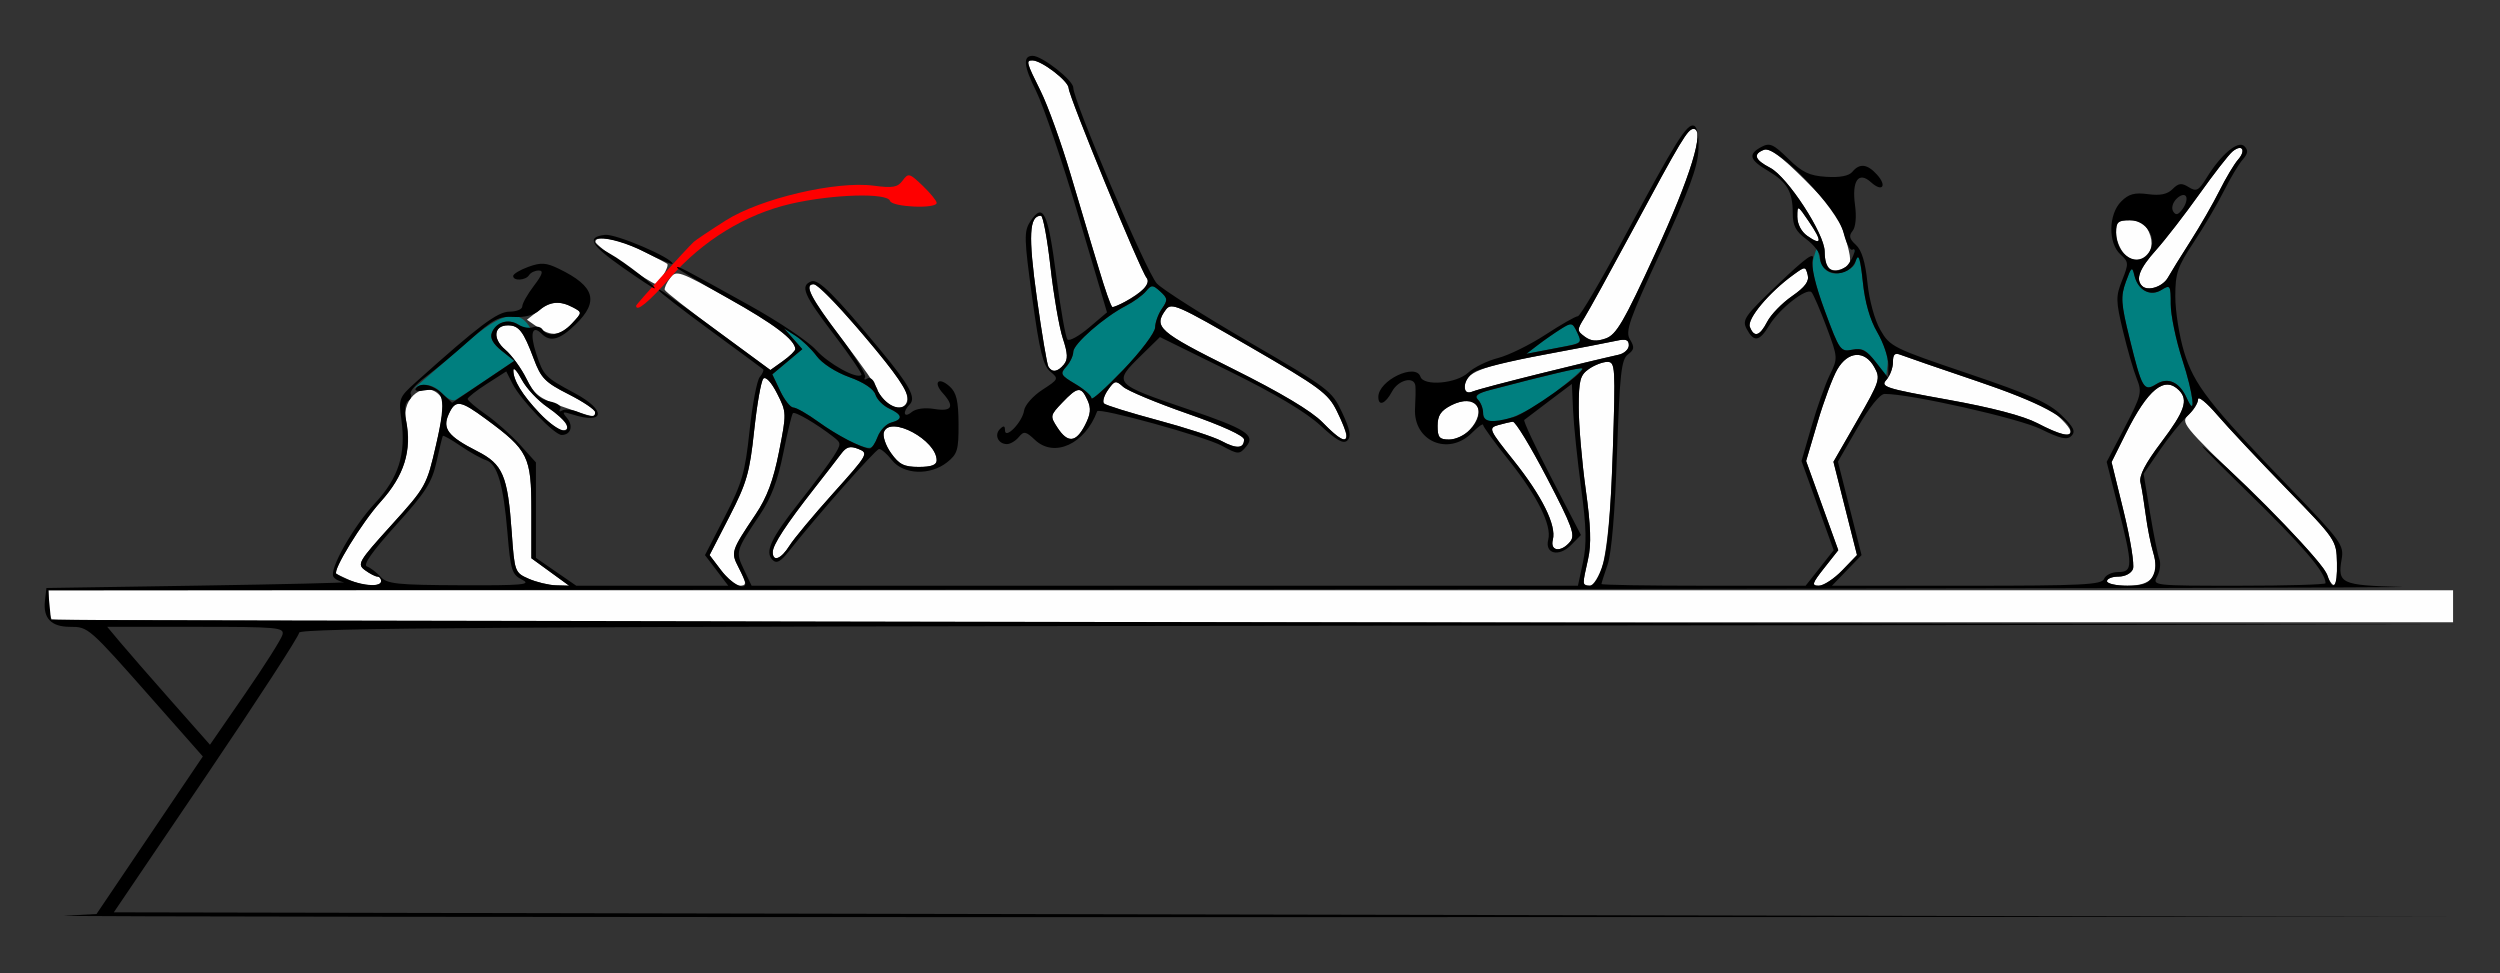 <?xml version="1.0" encoding="UTF-8" standalone="no"?>
<!-- Created with Inkscape (http://www.inkscape.org/) -->

<svg
   xmlns:dc="http://purl.org/dc/elements/1.1/"
   xmlns:cc="http://creativecommons.org/ns#"
   xmlns:rdf="http://www.w3.org/1999/02/22-rdf-syntax-ns#"
   xmlns:svg="http://www.w3.org/2000/svg"
   xmlns="http://www.w3.org/2000/svg"
   xmlns:sodipodi="http://sodipodi.sourceforge.net/DTD/sodipodi-0.dtd"
   xmlns:inkscape="http://www.inkscape.org/namespaces/inkscape"
   id="svg3454"
   version="1.1"
   inkscape:version="0.91 r13725"
   width="513.084"
   height="199.688"
   viewBox="0 0 513.084 199.688"
   sodipodi:docname="bb740301.svg">
  <rect x="0" y="0" width="513.084" height="199.688" fill="#333333" stroke="none"/>
  <defs
     id="defs3458" />
  <sodipodi:namedview
     pagecolor="#ffffff"
     bordercolor="#666666"
     borderopacity="1"
     objecttolerance="10"
     gridtolerance="10"
     guidetolerance="10"
     inkscape:pageopacity="0"
     inkscape:pageshadow="2"
     inkscape:window-width="1624"
     inkscape:window-height="743"
     id="namedview3456"
     showgrid="false"
     inkscape:zoom="1.2181239"
     inkscape:cx="218.778"
     inkscape:cy="121.30205"
     inkscape:window-x="0"
     inkscape:window-y="0"
     inkscape:window-maximized="0"
     inkscape:current-layer="svg3454" />
  <g
     id="g3464"
     transform="translate(0.647,3.02)">
    <path
       style="fill:#fefefe"
       d="m 9.969,124.062 c -0.343,-0.344 -0.623,-1.82 -0.623,-3.281 l 0,-2.656 246.729,0 246.729,0 0,3.281 0,3.281 -246.106,0 c -135.358,0 -246.386,-0.281 -246.729,-0.625 z m 61.059,-8.06 c -1.285,-0.582 -2.47,-1.144 -2.633,-1.25 -0.893,-0.576 5.187,-10.492 9.074,-14.797 4.83,-5.35 6.512,-10.712 5.217,-16.627 -1.053,-4.811 4.125,-8.562 7.009,-5.076 0.906,1.095 0.736,3.134 -0.828,9.95 -1.939,8.448 -2.072,8.688 -9.172,16.533 -6.812,7.527 -7.107,8.032 -5.421,9.269 0.981,0.72 2.124,1.308 2.54,1.308 0.416,0 0.756,0.422 0.756,0.938 0,1.227 -3.586,1.091 -6.542,-0.248 z M 107.854,115.761 c -2.845,-1.252 -2.903,-1.412 -3.479,-9.555 -0.825,-11.66 -1.799,-13.941 -7.108,-16.639 -5.958,-3.029 -7.177,-4.609 -5.835,-7.564 1.39,-3.06 2.338,-2.935 7.7,1.014 8.649,6.369 9.279,7.643 9.279,18.767 l 0,9.766 3.879,2.818 3.879,2.818 -2.71,-0.076 c -1.491,-0.042 -4.012,-0.65 -5.604,-1.35 z m 39.513,-1.714 -2.388,-3.14 4.053,-7.876 c 3.578,-6.953 4.175,-9.026 5.099,-17.691 0.575,-5.398 1.424,-10.195 1.887,-10.658 0.498,-0.499 1.65,0.749 2.825,3.059 1.959,3.852 1.964,4.006 0.388,11.967 -1.164,5.879 -2.464,9.358 -4.798,12.836 -5.028,7.494 -5.114,7.759 -3.527,10.837 1.756,3.407 1.771,3.805 0.139,3.805 -0.71,0 -2.365,-1.413 -3.679,-3.14 z m 176.955,2.437 c 0.013,-0.387 0.444,-2.535 0.959,-4.775 0.687,-2.989 0.557,-6.8 -0.49,-14.329 -0.784,-5.641 -1.426,-13.172 -1.426,-16.734 0,-5.63 0.272,-6.668 2.077,-7.937 1.142,-0.803 2.85,-1.459 3.795,-1.459 1.629,0 1.686,0.951 1.115,18.516 -0.621,19.103 -2.055,27.422 -4.726,27.422 -0.73,0 -1.316,-0.316 -1.304,-0.703 z m 49.428,-2.944 2.879,-3.647 -3.302,-9.15 -3.302,-9.15 2.345,-7.932 c 1.29,-4.363 3.116,-9.256 4.058,-10.875 2.196,-3.772 5.627,-3.985 7.592,-0.473 1.319,2.358 1.16,2.857 -3.5,10.956 l -4.882,8.486 2.419,9.571 2.419,9.571 -3.038,3.144 c -1.671,1.729 -3.832,3.144 -4.802,3.144 -1.538,0 -1.396,-0.467 1.115,-3.647 z M 431.776,116.25 c 0,-0.516 1.065,-0.938 2.366,-0.938 1.347,0 2.623,-0.674 2.964,-1.565 0.329,-0.861 -0.525,-6.147 -1.897,-11.748 l -2.496,-10.183 2.904,-5.83 c 4.547,-9.128 7.95,-11.908 10.925,-8.924 1.989,1.995 1.217,4.274 -3.618,10.682 -3.303,4.378 -4.598,6.879 -4.273,8.253 0.257,1.084 0.741,4.081 1.077,6.659 0.336,2.578 1.022,6.038 1.526,7.688 1.443,4.726 -0.198,6.843 -5.306,6.843 -2.295,0 -4.173,-0.422 -4.173,-0.938 z m 44.846,-1.908 c -0.646,-1.565 -7.63,-9.099 -15.519,-16.743 -14.093,-13.655 -14.312,-13.927 -12.49,-15.582 1.02,-0.926 1.854,-2.31 1.854,-3.076 0,-0.766 1.769,0.67 3.931,3.192 2.162,2.522 8.552,9.331 14.201,15.132 10.204,10.479 10.271,10.577 10.376,15.234 0.121,5.349 -0.654,5.956 -2.353,1.842 z m -318.678,-4.055 c 0,-1.475 2.736,-5.664 8.53,-13.06 2.248,-2.87 4.718,-6.061 5.489,-7.092 1.112,-1.488 1.853,-1.695 3.585,-1.005 2.112,0.841 1.943,1.136 -5.191,9.073 -4.056,4.512 -8.097,9.364 -8.98,10.782 -1.713,2.75 -3.432,3.403 -3.432,1.303 z m 160.104,-2.553 c 0.764,-2.93 -2.246,-8.988 -8.113,-16.327 -5.001,-6.256 -5.148,-6.591 -3.151,-7.172 1.152,-0.335 2.527,-0.652 3.055,-0.703 0.528,-0.051 3.675,5.124 6.993,11.5 5.231,10.052 5.865,11.798 4.766,13.125 -1.866,2.256 -4.177,1.981 -3.55,-0.423 z m -135.829,-17.767 c -1.118,-1.574 -1.766,-3.51 -1.451,-4.333 1.317,-3.442 10.821,1.673 10.821,5.825 0,0.951 -1.094,1.354 -3.675,1.354 -3.026,0 -4.031,-0.502 -5.695,-2.846 z m 67.826,-2.479 c -1.517,-0.823 -7.405,-2.742 -13.084,-4.266 -5.679,-1.524 -10.637,-3.065 -11.018,-3.425 -0.381,-0.36 -0.023,-1.613 0.795,-2.785 1.365,-1.956 1.622,-2.009 3.115,-0.653 0.895,0.812 6.845,3.295 13.223,5.517 7.094,2.472 11.596,4.53 11.596,5.301 0,1.88 -1.542,1.984 -4.628,0.311 z m -33.666,-2.739 c -1.55,-2.374 -1.524,-2.512 1.002,-5.156 3.145,-3.293 3.861,-3.363 5.16,-0.503 0.778,1.714 0.663,2.878 -0.511,5.156 -1.846,3.581 -3.542,3.733 -5.651,0.503 z m 54.402,-1.085 C 268.524,81.345 262.226,77.586 252.367,72.671 237.1,65.062 236.017,64.108 238.61,60.55 c 1.14,-1.563 2.362,-1.026 17.186,7.555 14.492,8.389 16.141,9.607 17.932,13.248 3.394,6.898 2.33,7.732 -2.947,2.31 z m 23.612,0.735 c 0,-2.137 0.641,-3.121 2.745,-4.212 1.51,-0.783 3.402,-1.171 4.206,-0.861 3.616,1.392 -0.181,7.862 -4.614,7.862 -1.969,0 -2.336,-0.439 -2.336,-2.788 z M 417.522,83.844 c -2.887,-1.507 -9.337,-3.2 -18.43,-4.835 -12.776,-2.298 -13.87,-2.648 -12.615,-4.039 0.756,-0.838 1.374,-2.484 1.374,-3.659 0,-1.656 0.368,-1.99 1.636,-1.488 0.9,0.356 7.944,2.783 15.654,5.392 8.91,3.015 14.955,5.613 16.589,7.128 4.78,4.434 2.777,5.149 -4.207,1.502 z M 110.113,81.797 c -3.577,-3.754 -5.465,-6.845 -5.401,-8.845 0.021,-0.678 0.802,0.202 1.733,1.957 0.932,1.755 3.299,4.286 5.26,5.625 3.785,2.585 5.185,4.779 3.048,4.779 -0.71,0 -2.798,-1.582 -4.64,-3.516 z m 4.554,-1.402 c -4.66,-1.653 -5.693,-2.467 -7.319,-5.769 -1.041,-2.115 -2.971,-4.753 -4.288,-5.863 -2.674,-2.253 -2.38,-5.013 0.534,-5.013 2.254,0 3.204,1.229 5.304,6.86 1.487,3.988 2.322,4.839 7.141,7.279 3.001,1.52 5.457,3.179 5.457,3.687 0,1.182 -0.323,1.126 -6.828,-1.181 z m 66.24,-1.243 c -0.808,-0.81 -1.469,-1.812 -1.469,-2.226 0,-0.414 -3.154,-4.908 -7.009,-9.987 -6.659,-8.773 -8.154,-11.626 -6.094,-11.626 1.538,0 16.291,16.918 18.615,21.348 1.921,3.661 -1.052,5.492 -4.043,2.492 z M 300,76.263 c 0,-2.805 3.148,-4.065 16.215,-6.491 6.759,-1.255 13.446,-2.54 14.859,-2.855 1.97,-0.439 2.57,-0.223 2.57,0.925 0,0.824 -0.946,1.7 -2.103,1.946 -6.339,1.352 -28.511,6.933 -29.907,7.528 C 300.414,77.837 300,77.57 300,76.263 Z M 146.723,65.033 c -5.908,-4.342 -10.832,-8.2 -10.943,-8.573 -0.111,-0.373 0.392,-1.467 1.118,-2.429 1.257,-1.667 1.822,-1.47 11.862,4.143 9.423,5.268 13.733,8.521 13.826,10.434 0.017,0.352 -1.128,1.467 -2.545,2.48 l -2.577,1.84 -10.741,-7.895 z m 67.803,7.218 c -0.296,-0.48 -1.366,-6.847 -2.379,-14.148 C 210.368,45.279 210.57,41.25 212.992,41.25 c 0.427,0 1.309,4.746 1.959,10.547 0.65,5.801 1.784,12.37 2.521,14.598 1.039,3.143 1.091,4.351 0.23,5.391 -1.28,1.547 -2.409,1.713 -3.177,0.466 z m 110.083,-6.171 c -1.639,-1.215 -1.642,-1.381 -0.072,-3.909 0.902,-1.452 5.271,-9.39 9.71,-17.64 10.229,-19.013 11.48,-21.094 12.686,-21.094 2.389,0 -0.628,9.823 -7.837,25.509 -6.495,14.135 -8.012,16.737 -10.203,17.503 -1.874,0.655 -3.038,0.555 -4.284,-0.369 z m -215.019,-2.018 -2.093,-1.465 2.24,-1.767 c 2.549,-2.011 4.507,-2.214 7.235,-0.75 1.885,1.012 1.884,1.03 -0.224,3.281 -2.434,2.599 -4.198,2.772 -7.158,0.701 z m 248.889,-0.005 c -0.618,-1.616 3.942,-7.067 8.939,-10.686 2.425,-1.756 2.472,-1.756 2.935,0.022 0.345,1.323 -0.52,2.496 -3.23,4.38 -2.036,1.415 -4.314,3.761 -5.062,5.213 -1.547,3.002 -2.71,3.35 -3.582,1.072 z M 224.887,52.266 C 223.606,48.012 220.996,39.258 219.087,32.812 217.178,26.367 214.415,18.68 212.948,15.73 209.98,9.762 209.875,9.375 211.228,9.375 c 1.886,0 7.441,4.255 7.452,5.708 0.013,1.64 14.652,37.265 15.992,38.915 0.524,0.646 0.227,1.562 -0.797,2.458 C 232.226,57.899 228.558,60 227.688,60 c -0.26,0 -1.52,-3.48 -2.801,-7.734 z m 214.093,3.399 c -1.384,-1.389 -0.546,-3.554 2.842,-7.34 1.928,-2.154 5.932,-7.325 8.898,-11.491 2.967,-4.166 6.026,-8.101 6.798,-8.744 1.978,-1.647 2.893,-0.317 1.149,1.67 -0.795,0.906 -2.511,3.781 -3.813,6.389 -1.302,2.608 -3.979,7.26 -5.948,10.337 -1.969,3.077 -4.043,6.427 -4.61,7.445 -1.06,1.905 -4.144,2.911 -5.317,1.734 z M 127.402,51.258 c -3.177,-2.153 -5.805,-4.231 -5.841,-4.618 -0.14,-1.511 4.907,-0.584 9.545,1.753 2.682,1.351 5.015,2.581 5.185,2.732 0.505,0.45 -1.718,4.192 -2.445,4.117 -0.367,-0.038 -3.267,-1.831 -6.444,-3.984 z M 374.455,51.875 c -0.343,-0.344 -0.623,-1.816 -0.623,-3.272 0,-3.631 -7.615,-15.329 -11.183,-17.18 -3.19,-1.655 -3.583,-2.81 -1.26,-3.704 1.135,-0.437 3.486,1.297 8.404,6.197 5.624,5.604 7.088,7.701 8.303,11.894 1.211,4.18 1.255,5.231 0.241,5.876 -1.5,0.954 -3.044,1.029 -3.882,0.189 z m 60.768,-2.93 c -0.868,-0.962 -1.578,-2.876 -1.578,-4.253 0,-2.162 0.387,-2.504 2.824,-2.504 2.128,0 3.094,0.596 3.921,2.417 1.988,4.377 -2.064,7.781 -5.167,4.341 z m -64.952,-3.551 c -1.238,-0.87 -2.046,-2.428 -2.046,-3.946 0,-2.445 0.061,-2.419 2.42,1.064 2.74,4.045 2.619,4.984 -0.373,2.882 z"
       id="path3474"
       inkscape:connector-curvature="0" />
    <path
       style="fill:#007f7f"
       d="m 174.195,87.719 c -1.6,-0.698 -4.712,-2.58 -6.916,-4.182 -2.204,-1.602 -4.498,-2.912 -5.096,-2.912 -0.599,0 -1.818,-1.534 -2.709,-3.409 l -1.621,-3.409 3.083,-2.584 3.083,-2.584 -1.869,-2.121 -1.869,-2.121 2.383,1.536 c 1.311,0.845 3.244,2.703 4.296,4.13 1.106,1.5 3.927,3.319 6.691,4.314 2.971,1.07 5.001,2.422 5.365,3.573 0.322,1.018 1.601,2.315 2.841,2.882 2.741,1.253 2.875,2.224 0.397,2.874 -1.022,0.268 -2.273,1.583 -2.781,2.922 -1.052,2.776 -1.303,2.827 -5.279,1.091 z M 303.738,81.75 c 0,-0.928 -0.474,-2.163 -1.053,-2.744 -0.782,-0.784 -0.118,-1.302 2.57,-2.008 12.088,-3.173 18.55,-4.681 18.834,-4.396 0.178,0.179 -2.235,2.301 -5.362,4.715 -7.574,5.847 -14.988,8.04 -14.988,4.433 z m 144.393,-3.104 c -1.451,-3.24 -3.828,-4.334 -6.197,-2.85 -2.603,1.63 -2.958,1.028 -5.517,-9.361 -1.774,-7.203 -1.865,-8.572 -0.767,-11.618 1.111,-3.083 1.298,-3.226 1.743,-1.333 0.727,3.088 3.266,4.443 5.593,2.985 1.766,-1.107 1.872,-0.941 1.872,2.934 0,2.259 1.069,7.393 2.376,11.409 2.293,7.047 2.893,12.295 0.895,7.834 z M 90.167,77.79 C 88.443,75.88 86.121,75.41 84.487,76.641 83.973,77.027 84.78,76.289 86.28,75 c 1.5,-1.289 5.499,-4.77 8.888,-7.734 6.415,-5.612 10.001,-6.773 12.308,-3.984 1.389,1.679 0.631,1.818 -1.758,0.321 -2.063,-1.293 -4.591,-0.509 -5.43,1.683 -0.407,1.065 0.243,2.254 2.001,3.661 l 2.605,2.083 -5.485,3.697 c -3.017,2.033 -5.954,3.972 -6.528,4.307 -0.574,0.335 -1.796,-0.224 -2.715,-1.243 z M 223.364,78.713 c 0,-0.53 -1.49,-1.845 -3.311,-2.923 -3.034,-1.796 -3.19,-2.093 -1.869,-3.558 0.793,-0.879 1.442,-2.252 1.442,-3.052 0,-1.605 6.323,-7.129 10.816,-9.448 1.579,-0.816 3.427,-2.154 4.106,-2.975 1.127,-1.362 1.383,-1.357 2.94,0.057 1.527,1.387 1.562,1.754 0.333,3.514 -0.755,1.081 -1.386,2.821 -1.402,3.866 -0.017,1.051 -2.942,4.938 -6.542,8.692 -3.582,3.735 -6.512,6.358 -6.512,5.828 z m 160.882,-7.465 c -1.793,-2.446 -2.671,-2.911 -4.721,-2.5 -2.423,0.486 -2.636,0.188 -5.611,-7.865 -2.313,-6.262 -2.906,-9.021 -2.353,-10.955 0.674,-2.357 0.77,-2.405 1.094,-0.543 0.572,3.293 2.674,4.523 5.513,3.226 1.744,-0.797 2.277,-1.614 1.929,-2.952 -0.265,-1.017 -0.16,-1.65 0.233,-1.406 0.394,0.244 1.003,3.259 1.355,6.7 0.417,4.087 1.458,7.658 3.001,10.3 1.36,2.328 2.235,5.095 2.063,6.522 l -0.299,2.478 -2.202,-3.005 z M 314.953,67.803 c 1.285,-0.985 3.402,-2.461 4.703,-3.279 2.253,-1.416 2.416,-1.382 3.393,0.694 1.114,2.369 1.71,2.063 -7.396,3.798 l -3.037,0.579 2.336,-1.791 z"
       id="path3470"
       inkscape:connector-curvature="0" />
    <path
       style="fill:#fe0000"
       d="m 129.907,59.719 c 0,-0.275 10.29,-11.67 11.833,-13.103 0.431,-0.4 3.383,-2.376 6.561,-4.391 7.113,-4.511 22.662,-8.161 30.386,-7.133 3.89,0.518 4.896,0.337 5.921,-1.062 1.162,-1.587 1.404,-1.524 4.108,1.068 1.58,1.514 2.873,3.096 2.873,3.516 0,1.281 -9.148,0.89 -9.58,-0.41 -0.565,-1.697 -11.799,-1.367 -20.327,0.597 -9.313,2.145 -18.094,7.522 -24.803,15.188 -4.391,5.017 -6.973,7.139 -6.973,5.731 z"
       id="path3468"
       inkscape:connector-curvature="0" />
    <path
       style="fill:#000000"
       d="M 12.617,184.909 19.159,184.565 30.069,168.398 40.979,152.231 30.686,140.569 C 17.517,125.647 17.492,125.625 13.705,125.625 c -3.834,0 -5.535,-1.769 -5.128,-5.334 l 0.301,-2.635 31.308,-0.488 c 17.22,-0.268 30.597,-0.585 29.728,-0.703 -0.869,-0.118 -1.831,-0.621 -2.136,-1.118 -0.921,-1.495 4.061,-10.296 8.559,-15.119 4.822,-5.172 6.363,-10.046 5.399,-17.079 -0.599,-4.367 -0.5,-4.623 2.981,-7.749 C 97.606,63.829 101.449,60.938 103.936,60.938 c 1.433,0 2.606,-0.488 2.606,-1.083 0,-0.596 1.073,-2.494 2.384,-4.219 C 110.702,53.3 110.954,52.5 109.916,52.5 c -0.767,0 -1.654,0.422 -1.972,0.938 -0.686,1.114 -3.271,1.263 -3.271,0.188 0,-0.412 1.403,-1.258 3.117,-1.88 2.603,-0.944 3.644,-0.875 6.308,0.418 7.339,3.561 8.257,6.661 3.38,11.403 -3.268,3.177 -5.193,3.696 -6.996,1.887 -1.91,-1.916 -2.425,0.007 -1.09,4.066 1.508,4.582 1.783,4.867 7.896,8.141 6.578,3.524 6.263,6.525 -0.46,4.376 -2.063,-0.659 -2.187,-0.573 -1.088,0.756 1.34,1.619 0.746,3.458 -1.117,3.458 -1.494,0 -8.433,-7.229 -10.086,-10.507 l -1.28,-2.539 -3.96,2.539 c -2.178,1.396 -3.963,2.798 -3.966,3.114 -0.004,0.317 1.683,1.75 3.748,3.186 2.065,1.436 5.219,4.236 7.009,6.224 l 3.255,3.614 0,9.796 0,9.796 4.14,2.858 4.14,2.858 15.597,0 15.597,0 -2.388,-3.14 -2.388,-3.14 4.053,-7.876 c 3.573,-6.943 4.176,-9.032 5.093,-17.639 0.572,-5.37 1.515,-10.337 2.095,-11.038 0.58,-0.701 0.89,-1.418 0.688,-1.592 -0.202,-0.174 -5.098,-3.786 -10.881,-8.026 -5.783,-4.24 -10.514,-7.912 -10.514,-8.162 0,-0.488 0.587,-0.077 14.018,9.81 l 8.877,6.535 2.571,-1.837 c 1.414,-1.01 2.557,-2.124 2.54,-2.476 -0.093,-1.912 -4.397,-5.163 -13.776,-10.406 -5.771,-3.226 -10.492,-6.054 -10.492,-6.285 0,-0.494 0.859,-0.047 14.953,7.782 5.911,3.284 12.009,7.373 13.551,9.088 2.57,2.857 8.4,6.069 9.328,5.138 0.214,-0.215 -2.323,-3.945 -5.637,-8.29 -6.237,-8.175 -7.01,-10.002 -4.624,-10.92 1.429,-0.55 4.781,2.796 14.221,14.193 5.948,7.181 7.311,9.713 5.958,11.069 -1.553,1.558 -1.219,2.919 0.389,1.58 0.857,-0.714 2.689,-0.965 4.673,-0.642 3.635,0.592 4.207,-0.5 1.711,-3.267 -2.049,-2.271 -0.831,-3.403 1.441,-1.34 1.379,1.252 1.778,2.94 1.805,7.638 0.031,5.375 -0.225,6.236 -2.358,7.918 -3.493,2.757 -8.973,2.536 -11.319,-0.456 -1.011,-1.289 -2.198,-2.315 -2.638,-2.279 -0.715,0.058 -12.795,13.759 -18.541,21.029 -1.682,2.128 -2.489,2.55 -3.315,1.735 -1.656,-1.633 -0.365,-4.406 5.519,-11.851 2.938,-3.717 6.091,-7.954 7.007,-9.415 1.602,-2.554 1.6,-2.707 -0.042,-3.985 -3.422,-2.662 -7.891,-5.282 -8.304,-4.868 -0.233,0.233 -1.125,3.934 -1.983,8.224 -1.116,5.583 -2.467,9.152 -4.753,12.559 -5.035,7.505 -5.071,7.629 -3.325,11.302 l 1.582,3.329 84.796,0 84.796,0 1.028,-4.808 c 0.798,-3.731 0.714,-7.143 -0.373,-15.234 -0.77,-5.735 -1.513,-12.889 -1.651,-15.899 l -0.251,-5.473 -4.673,3.522 c -2.57,1.937 -4.864,3.677 -5.097,3.866 -0.233,0.19 2.29,5.582 5.607,11.983 l 6.031,11.638 -2.025,2.052 c -2.487,2.52 -5.453,1.817 -4.69,-1.112 0.761,-2.92 -2.258,-8.988 -8.119,-16.316 -2.887,-3.609 -5.251,-6.86 -5.254,-7.223 -0.003,-0.363 -1.037,0.375 -2.299,1.641 -4.812,4.827 -12.066,1.694 -11.667,-5.038 0.112,-1.893 0.145,-3.97 0.073,-4.614 -0.229,-2.057 -3.508,-1.257 -4.804,1.172 -1.351,2.533 -2.804,3.103 -2.804,1.101 0,-3.388 7.672,-7.068 8.646,-4.148 0.662,1.985 7.348,1.416 9.787,-0.832 1.196,-1.102 3.951,-2.456 6.123,-3.007 2.172,-0.552 6.559,-2.709 9.75,-4.793 3.191,-2.084 6.181,-3.789 6.645,-3.789 0.464,0 4.742,-7.277 9.507,-16.172 10.587,-19.762 12.881,-23.437 14.315,-22.929 0.696,0.247 1.043,2.119 0.923,4.982 -0.147,3.514 -1.949,8.378 -7.699,20.79 -6.543,14.122 -7.358,16.447 -6.35,18.104 0.964,1.585 0.894,2.098 -0.423,3.079 -1.353,1.009 -1.675,3.929 -2.24,20.334 -0.414,12.023 -1.131,20.509 -1.924,22.789 -0.695,1.998 -1.264,3.791 -1.264,3.984 0,0.193 9.427,0.351 20.95,0.351 l 20.95,0 2.879,-3.647 2.879,-3.647 -3.302,-9.15 -3.302,-9.15 2.06,-7.125 c 1.133,-3.919 2.823,-8.676 3.756,-10.572 1.678,-3.41 1.671,-3.515 -0.692,-9.844 -1.314,-3.518 -2.695,-6.714 -3.07,-7.102 -0.976,-1.009 -6.596,3.387 -8.639,6.757 -2.053,3.387 -3.175,3.579 -4.659,0.797 -1.005,-1.884 -0.456,-2.668 6.505,-9.285 5.787,-5.502 7.467,-6.688 7.037,-4.967 -0.358,1.432 0.567,5.327 2.527,10.631 2.96,8.012 3.198,8.349 5.573,7.873 2.004,-0.402 2.954,0.106 4.944,2.639 l 2.464,3.136 0.01,-2.73 c 0.006,-1.502 -1.023,-4.499 -2.286,-6.661 -1.495,-2.559 -2.525,-6.168 -2.951,-10.339 -0.473,-4.635 -0.856,-5.862 -1.381,-4.437 -1.45,3.933 -7.39,3.439 -7.39,-0.615 0,-0.871 -1.262,-2.52 -2.804,-3.663 -2.196,-1.628 -2.804,-2.798 -2.804,-5.394 0,-4.385 -1.146,-6.328 -5.116,-8.678 -3.79,-2.243 -4.101,-3.39 -1.322,-4.882 1.709,-0.917 2.446,-0.596 5.507,2.403 2.874,2.815 4.334,3.512 7.814,3.732 2.79,0.176 4.654,-0.182 5.355,-1.029 1.493,-1.805 3.068,-1.624 5.057,0.581 2.118,2.348 1.085,3.663 -1.227,1.564 -2.558,-2.322 -3.968,-0.322 -3.287,4.66 0.335,2.454 0.137,4.561 -0.502,5.334 -0.809,0.978 -0.65,1.646 0.683,2.857 1.193,1.083 1.938,3.521 2.371,7.757 0.369,3.611 1.474,7.646 2.66,9.714 1.956,3.409 2.607,3.732 17.953,8.92 12.765,4.316 16.566,6.006 19.164,8.521 2.553,2.472 2.998,3.38 2.098,4.283 -0.9,0.903 -2.235,0.608 -6.293,-1.388 -4.503,-2.215 -26.88,-7.253 -32.05,-7.215 -0.966,0.007 -3.12,2.689 -5.581,6.953 l -4.008,6.941 2.424,9.591 2.424,9.591 -3.038,3.144 -3.038,3.144 27.653,0 c 23.719,0 27.73,-0.2 28.191,-1.406 0.296,-0.773 1.603,-1.406 2.904,-1.406 3.035,0 3.035,-1.232 -2e-5,-13.241 l -2.366,-9.362 3.687,-7.058 c 3.433,-6.572 3.605,-7.263 2.489,-10.026 -0.659,-1.632 -1.93,-6.027 -2.824,-9.766 -1.488,-6.222 -1.503,-7.107 -0.171,-10.445 1.372,-3.439 1.351,-3.741 -0.366,-5.3 -2.541,-2.307 -2.456,-8.226 0.157,-10.846 1.546,-1.551 2.749,-1.88 5.509,-1.509 2.501,0.337 3.974,0.032 5.047,-1.045 1.229,-1.233 1.854,-1.307 3.311,-0.395 1.566,0.981 2.034,0.738 3.665,-1.909 2.994,-4.859 6.485,-7.771 7.771,-6.481 0.826,0.829 0.737,1.489 -0.373,2.753 -0.803,0.915 -2.526,3.797 -3.828,6.405 -1.302,2.608 -4.084,7.334 -6.181,10.501 -3.367,5.085 -3.812,6.395 -3.806,11.195 0.004,2.99 0.813,8.096 1.799,11.346 2.054,6.775 5.077,10.656 21.835,28.036 10.428,10.814 11.007,11.617 10.5,14.531 -0.866,4.98 -0.1,5.337 12.156,5.664 6.149,0.164 -99.981,0.389 -235.843,0.5 L 9.227,118.125 l 0.293,3.047 0.293,3.047 246.729,0.471 246.729,0.471 -221.262,0.232 c -179.513,0.188 -221.262,0.459 -221.262,1.437 0,0.663 -8.558,13.846 -19.018,29.297 l -19.018,28.092 240.28,0.471 240.28,0.471 -248.598,0.045 C 117.944,185.232 9.019,185.098 12.617,184.909 Z M 57.322,127.266 C 57.737,125.744 56.449,125.625 39.564,125.625 l -18.205,0 2.638,3.154 c 1.451,1.734 6.195,7.18 10.542,12.1 l 7.904,8.947 7.215,-10.46 c 3.968,-5.753 7.417,-11.198 7.663,-12.1 z M 77.57,116.25 c 0,-0.516 -0.34,-0.938 -0.756,-0.938 -0.416,0 -1.559,-0.589 -2.54,-1.308 -1.687,-1.237 -1.391,-1.742 5.421,-9.269 7.1,-7.845 7.233,-8.085 9.172,-16.533 2.171,-9.458 1.612,-11.87 -2.567,-11.069 -1.172,0.225 -1.909,0.048 -1.637,-0.393 0.849,-1.378 3.451,-0.88 5.503,1.053 l 1.969,1.855 6.391,-4.301 6.391,-4.301 -2.616,-2.092 c -1.767,-1.414 -2.42,-2.604 -2.012,-3.67 0.835,-2.183 3.364,-2.977 5.406,-1.698 0.94,0.589 2.313,0.837 3.053,0.553 0.739,-0.285 1.622,-0.067 1.961,0.484 1.043,1.694 3.813,1.115 6.039,-1.262 2.108,-2.251 2.11,-2.269 0.224,-3.281 -2.69,-1.444 -4.871,-1.264 -6.891,0.57 -1.11,1.007 -3.031,1.511 -5.259,1.379 -3.05,-0.18 -4.24,0.444 -9.073,4.758 -3.059,2.731 -7.148,6.146 -9.085,7.588 -1.937,1.442 -3.297,2.987 -3.022,3.434 0.275,0.446 0.035,1.1 -0.534,1.453 -0.634,0.393 -0.801,1.886 -0.432,3.859 1.207,6.455 -0.334,11.436 -5.208,16.835 -3.887,4.305 -9.967,14.221 -9.074,14.797 3.347,2.159 9.175,3.11 9.175,1.497 z m 28.972,-0.274 c -2.137,-1.083 -2.396,-1.9 -3.035,-9.573 -0.834,-10.027 -2.081,-14.245 -4.429,-14.993 -0.957,-0.305 -3.294,-1.611 -5.192,-2.904 -1.898,-1.292 -3.537,-2.223 -3.642,-2.069 -0.105,0.154 -0.69,2.543 -1.3,5.308 -0.941,4.263 -2.209,6.245 -8.345,13.039 -4.82,5.336 -6.806,8.157 -5.95,8.449 0.707,0.241 1.968,1.194 2.804,2.118 1.334,1.475 3.337,1.688 16.472,1.744 12.624,0.054 14.589,-0.12 12.617,-1.119 z m 5.748,-1.607 -3.879,-2.818 0,-9.766 c 0,-11.124 -0.63,-12.398 -9.279,-18.767 -5.363,-3.949 -6.311,-4.074 -7.7,-1.014 -1.342,2.954 -0.122,4.535 5.835,7.564 5.309,2.699 6.283,4.979 7.108,16.639 0.576,8.142 0.635,8.303 3.479,9.555 1.591,0.7 4.113,1.308 5.604,1.35 l 2.71,0.076 -3.879,-2.818 z m 40.047,2.303 c 0,-0.283 -0.644,-1.764 -1.43,-3.29 -1.587,-3.078 -1.501,-3.343 3.527,-10.837 2.334,-3.479 3.634,-6.957 4.798,-12.836 1.576,-7.961 1.571,-8.115 -0.388,-11.967 -1.175,-2.31 -2.328,-3.558 -2.825,-3.059 -0.462,0.464 -1.311,5.26 -1.887,10.658 -0.923,8.665 -1.521,10.738 -5.099,17.691 l -4.053,7.876 2.388,3.14 c 2.052,2.699 4.969,4.24 4.969,2.625 z m 176.014,-3.938 c 0.927,-2.952 1.601,-10.695 2,-22.969 C 330.923,72.201 330.865,71.25 329.236,71.25 c -0.945,0 -2.652,0.657 -3.795,1.459 -1.806,1.269 -2.077,2.306 -2.077,7.937 0,3.562 0.642,11.093 1.426,16.734 1.047,7.529 1.177,11.34 0.49,14.329 -1.222,5.318 -1.212,5.478 0.345,5.478 0.763,0 1.92,-1.891 2.725,-4.453 z m 49.087,1.309 3.038,-3.144 -2.419,-9.571 -2.419,-9.571 4.882,-8.486 c 4.66,-8.1 4.819,-8.599 3.5,-10.956 -1.966,-3.513 -5.396,-3.299 -7.592,0.473 -0.942,1.619 -2.769,6.512 -4.058,10.875 l -2.345,7.932 3.302,9.15 3.302,9.15 -2.879,3.647 c -2.51,3.18 -2.653,3.647 -1.115,3.647 0.97,0 3.131,-1.415 4.802,-3.144 z m 63.708,1.223 c 0.702,-1.316 0.736,-2.866 0.109,-4.922 -0.504,-1.651 -1.191,-5.11 -1.526,-7.688 -0.336,-2.578 -0.82,-5.575 -1.077,-6.659 -0.325,-1.374 0.969,-3.875 4.273,-8.253 4.835,-6.408 5.607,-8.687 3.618,-10.682 -2.975,-2.984 -6.379,-0.204 -10.925,8.924 l -2.904,5.83 2.496,10.183 c 1.373,5.601 2.227,10.887 1.897,11.748 -0.341,0.891 -1.617,1.565 -2.964,1.565 -1.301,0 -2.366,0.422 -2.366,0.938 0,0.516 1.878,0.938 4.173,0.938 3.249,0 4.399,-0.425 5.198,-1.921 z m 35.49,1.406 c 0,-2.257 -4.684,-7.705 -16.548,-19.248 -7.604,-7.398 -10.882,-10.87 -7.284,-7.714 9.634,8.449 23.482,22.944 24.236,25.368 1.114,3.581 2.046,2.339 1.935,-2.578 -0.105,-4.657 -0.172,-4.755 -10.376,-15.234 -5.649,-5.801 -12.039,-12.61 -14.201,-15.132 -2.162,-2.522 -3.931,-3.966 -3.931,-3.21 0,0.756 -1.049,2.364 -2.332,3.572 -1.283,1.209 -3.796,4.341 -5.586,6.96 l -3.254,4.763 1.308,7.969 c 0.719,4.383 1.583,8.674 1.919,9.536 0.336,0.862 0.144,2.444 -0.428,3.516 -1.036,1.941 -0.973,1.948 16.75,1.948 9.784,0 17.79,-0.232 17.79,-0.515 z m -315.259,-7.688 c 0.883,-1.418 4.924,-6.27 8.98,-10.782 7.135,-7.937 7.303,-8.232 5.191,-9.073 -1.732,-0.69 -2.472,-0.482 -3.585,1.005 -0.771,1.031 -3.241,4.223 -5.489,7.092 -5.793,7.395 -8.53,11.585 -8.53,13.06 0,2.1 1.719,1.448 3.432,-1.303 z m 160.223,-0.828 c 1.098,-1.327 0.464,-3.073 -4.766,-13.125 -3.318,-6.377 -6.465,-11.552 -6.993,-11.5 -0.528,0.051 -1.903,0.368 -3.055,0.703 -1.997,0.581 -1.85,0.916 3.151,7.172 5.867,7.339 8.877,13.397 8.113,16.327 -0.627,2.403 1.684,2.679 3.55,0.423 z M 191.589,91.459 c 0,-4.151 -9.504,-9.267 -10.821,-5.825 -0.315,0.823 0.334,2.759 1.451,4.333 1.663,2.343 2.669,2.846 5.695,2.846 2.58,0 3.675,-0.403 3.675,-1.354 z M 179.474,86.628 c 0.507,-1.339 1.759,-2.654 2.781,-2.922 2.478,-0.65 2.344,-1.621 -0.397,-2.874 -1.24,-0.567 -2.519,-1.864 -2.841,-2.882 -0.364,-1.151 -2.394,-2.503 -5.365,-3.573 -2.764,-0.996 -5.585,-2.815 -6.691,-4.314 -1.052,-1.426 -2.985,-3.284 -4.296,-4.13 l -2.383,-1.536 1.869,2.121 1.869,2.121 -3.083,2.584 -3.083,2.584 1.621,3.409 c 0.891,1.875 2.11,3.409 2.709,3.409 0.599,0 2.892,1.311 5.096,2.912 3.75,2.725 8.901,5.405 10.548,5.489 0.398,0.02 1.139,-1.059 1.647,-2.398 z M 300.935,85.312 c 3.999,-4.012 1.239,-7.738 -3.798,-5.126 -2.103,1.091 -2.745,2.075 -2.745,4.212 0,2.349 0.368,2.788 2.336,2.788 1.285,0 3.178,-0.844 4.206,-1.875 z m 123.364,0.175 c 0,-2.539 -6.324,-5.93 -19.159,-10.274 -7.71,-2.609 -14.755,-5.036 -15.654,-5.392 -1.268,-0.502 -1.636,-0.168 -1.636,1.488 0,1.175 -0.618,2.821 -1.374,3.659 -1.255,1.391 -0.161,1.741 12.615,4.039 9.093,1.636 15.543,3.328 18.43,4.835 4.629,2.417 6.777,2.938 6.777,1.644 z M 115.657,84.141 c -0.213,-0.645 -1.991,-2.268 -3.952,-3.607 -1.961,-1.339 -4.328,-3.87 -5.26,-5.625 -0.932,-1.755 -1.712,-2.635 -1.733,-1.957 -0.064,2 1.824,5.091 5.401,8.845 3.255,3.416 6.326,4.714 5.544,2.344 z M 310.031,82.572 c 2.836,-0.816 14.756,-9.27 14.058,-9.97 -0.284,-0.285 -6.746,1.223 -18.834,4.396 -2.688,0.706 -3.352,1.224 -2.57,2.008 0.579,0.581 1.053,1.816 1.053,2.744 0,1.895 1.761,2.125 6.293,0.822 z M 121.495,81.576 c 0,-0.508 -2.455,-2.167 -5.457,-3.687 -4.819,-2.44 -5.653,-3.291 -7.141,-7.279 C 106.798,64.979 105.848,63.75 103.595,63.75 c -2.915,0 -3.209,2.76 -0.534,5.013 1.318,1.11 3.286,3.825 4.375,6.033 1.486,3.014 2.666,4.152 4.733,4.567 1.562,0.313 2.496,0.972 2.158,1.521 -0.328,0.533 -0.15,0.691 0.396,0.353 0.546,-0.338 1.978,-0.219 3.182,0.264 2.902,1.166 3.591,1.181 3.591,0.075 z m 64.007,-1.869 c 0.802,-1.301 -0.966,-4.326 -6.314,-10.801 -7.036,-8.518 -11.834,-13.594 -12.852,-13.594 -2.016,0 -0.638,2.786 5.099,10.305 3.308,4.336 5.766,8.286 5.463,8.778 -0.303,0.492 -0.096,0.612 0.461,0.267 0.556,-0.345 1.28,0.22 1.607,1.256 1.192,3.769 5.139,6.056 6.536,3.789 z m 261.734,-8.895 c -1.307,-4.016 -2.376,-9.15 -2.376,-11.409 0,-3.875 -0.106,-4.041 -1.872,-2.934 -2.327,1.458 -4.867,0.102 -5.593,-2.985 -0.445,-1.893 -0.632,-1.75 -1.743,1.333 -1.098,3.046 -1.008,4.415 0.767,11.618 2.559,10.389 2.914,10.991 5.517,9.361 2.368,-1.484 4.746,-0.39 6.197,2.85 1.998,4.46 1.398,-0.787 -0.895,-7.834 z m -130.881,2.615 c 7.196,-1.755 14.03,-3.393 15.187,-3.64 1.157,-0.247 2.103,-1.122 2.103,-1.946 0,-1.148 -0.6,-1.364 -2.57,-0.925 -1.414,0.315 -8.1,1.6 -14.859,2.855 -6.759,1.255 -13.173,2.835 -14.252,3.512 -2.47,1.547 -2.756,5.067 -0.328,4.032 0.9,-0.383 7.523,-2.133 14.72,-3.888 z m 5.029,-5.509 c 2.445,-0.471 2.598,-0.719 1.666,-2.7 -0.977,-2.076 -1.141,-2.11 -3.393,-0.694 -1.302,0.818 -3.418,2.294 -4.703,3.279 l -2.336,1.791 3.037,-0.579 c 1.671,-0.318 4.249,-0.812 5.73,-1.097 z m 17.712,-18.972 c 7.209,-15.687 10.226,-25.509 7.837,-25.509 -1.205,0 -2.457,2.081 -12.686,21.094 -4.439,8.25 -8.808,16.188 -9.71,17.64 -1.57,2.528 -1.567,2.694 0.072,3.909 1.246,0.924 2.411,1.025 4.284,0.369 2.19,-0.766 3.707,-3.368 10.203,-17.503 z m 22.965,14.038 c 0.748,-1.452 3.026,-3.798 5.062,-5.213 2.71,-1.884 3.575,-3.057 3.23,-4.38 -0.464,-1.778 -0.51,-1.778 -2.935,-0.022 -4.997,3.619 -9.557,9.07 -8.939,10.686 0.871,2.278 2.034,1.93 3.582,-1.072 z m 82.237,-9.055 c 0.567,-1.018 2.641,-4.368 4.61,-7.445 1.969,-3.077 4.645,-7.728 5.948,-10.337 1.302,-2.608 3.019,-5.483 3.813,-6.389 1.745,-1.987 0.83,-3.317 -1.149,-1.67 -0.772,0.643 -3.832,4.578 -6.798,8.744 -2.967,4.166 -6.971,9.337 -8.898,11.491 -3.388,3.786 -4.226,5.951 -2.842,7.34 1.173,1.177 4.256,0.171 5.317,-1.734 z m -66.192,-2.148 c 1.208,-0.83 2.596,-4.284 1.431,-3.562 -0.449,0.278 -1.268,-1.282 -1.821,-3.467 -1.267,-5.008 -13.746,-18.029 -16.327,-17.035 -2.323,0.894 -1.93,2.049 1.26,3.704 3.568,1.851 11.183,13.549 11.183,17.18 0,3.692 1.694,4.951 4.274,3.179 z m 62.398,-3.194 c 1.686,-2.686 -0.656,-6.401 -4.035,-6.401 -2.437,0 -2.824,0.343 -2.824,2.504 0,4.871 4.605,7.487 6.859,3.897 z m -69.86,-6.077 c -2.359,-3.482 -2.42,-3.509 -2.42,-1.064 0,1.518 0.808,3.076 2.046,3.946 2.992,2.102 3.113,1.163 0.373,-2.882 z m 77.346,-5.24 c -0.312,-0.507 -1.151,-0.284 -1.95,0.517 -0.796,0.799 -1.09,1.912 -0.681,2.576 0.542,0.88 1.025,0.752 1.95,-0.517 0.676,-0.928 0.983,-2.087 0.681,-2.576 z M 250.105,88.459 c -3.471,-1.886 -25.263,-7.905 -25.576,-7.065 -2.498,6.709 -8.797,9.611 -12.759,5.877 -1.902,-1.793 -2.278,-1.858 -3.333,-0.583 -0.654,0.791 -1.744,1.437 -2.422,1.437 -1.785,0 -2.661,-1.865 -1.448,-3.082 0.764,-0.766 1.04,-0.706 1.04,0.227 0,2.026 3.582,-1.662 3.92,-4.036 0.157,-1.104 1.841,-3.014 3.741,-4.246 3.363,-2.179 3.406,-2.279 1.628,-3.754 -1.462,-1.213 -2.199,-4.221 -3.687,-15.042 -1.696,-12.337 -1.731,-13.723 -0.4,-15.761 2.627,-4.021 3.617,-1.961 5.3,11.022 0.893,6.887 1.944,12.832 2.336,13.211 0.392,0.379 2.376,-0.721 4.408,-2.444 l 3.694,-3.133 -5.925,-19.997 c -3.259,-10.998 -7.144,-22.439 -8.633,-25.425 -2.555,-5.122 -2.759,-7.228 -0.699,-7.228 1.929,0 8.336,5.023 8.336,6.536 0,2.7 14.999,37.855 17.142,40.179 1.108,1.201 9.634,6.614 18.947,12.03 16.365,9.516 17.006,10.002 19.095,14.476 1.626,3.483 1.896,4.896 1.089,5.705 -0.807,0.809 -2.183,0.05 -5.557,-3.065 -2.942,-2.717 -9.378,-6.549 -18.709,-11.141 l -14.224,-7 -3.751,3.674 c -5.98,5.858 -5.975,5.864 9.8,11.234 11.56,3.935 13.586,5.228 11.721,7.482 -1.459,1.764 -1.673,1.76 -5.074,-0.088 z m 4.568,-1.282 c 0,-0.771 -4.502,-2.829 -11.596,-5.301 -6.378,-2.222 -12.328,-4.705 -13.223,-5.517 -1.493,-1.356 -1.75,-1.302 -3.115,0.653 -0.818,1.172 -1.176,2.425 -0.795,2.785 0.381,0.36 5.339,1.901 11.018,3.425 5.679,1.524 11.567,3.443 13.084,4.266 3.086,1.673 4.628,1.57 4.628,-0.311 z m -32.643,-2.932 c 1.174,-2.278 1.29,-3.442 0.511,-5.156 -1.299,-2.86 -2.015,-2.79 -5.16,0.503 -2.525,2.644 -2.552,2.783 -1.002,5.156 2.109,3.229 3.804,3.078 5.651,-0.503 z m 53.671,2.03 c 0,-0.502 -0.888,-2.717 -1.973,-4.922 -1.791,-3.641 -3.44,-4.859 -17.932,-13.248 -14.824,-8.581 -16.047,-9.118 -17.186,-7.555 -2.593,3.557 -1.51,4.511 13.757,12.121 9.859,4.914 16.157,8.674 18.414,10.992 3.437,3.531 4.92,4.318 4.92,2.611 z M 236.419,64.193 c 0.016,-1.045 0.647,-2.785 1.402,-3.866 1.229,-1.76 1.194,-2.127 -0.333,-3.514 -1.557,-1.414 -1.813,-1.419 -2.94,-0.057 -0.679,0.82 -2.526,2.159 -4.106,2.975 -4.493,2.32 -10.816,7.843 -10.816,9.448 0,0.8 -0.649,2.173 -1.442,3.052 -1.321,1.464 -1.165,1.762 1.869,3.558 1.821,1.078 3.311,2.393 3.311,2.923 0,0.53 2.931,-2.093 6.512,-5.828 3.6,-3.754 6.526,-7.641 6.542,-8.692 z m -18.717,7.592 c 0.86,-1.04 0.809,-2.247 -0.23,-5.391 -0.736,-2.228 -1.871,-8.797 -2.521,-14.598 C 214.301,45.996 213.42,41.25 212.992,41.25 c -2.422,0 -2.624,4.029 -0.846,16.854 1.012,7.301 2.083,13.668 2.379,14.148 0.768,1.247 1.897,1.081 3.177,-0.466 z m 12.5,-12.843 c 3.559,-1.845 5.365,-3.841 4.47,-4.944 -1.34,-1.651 -15.979,-37.275 -15.992,-38.915 -0.011,-1.453 -5.566,-5.708 -7.452,-5.708 -1.353,0 -1.248,0.387 1.72,6.355 1.467,2.95 4.23,10.637 6.139,17.083 6.846,23.111 8.136,27.188 8.601,27.188 0.26,0 1.391,-0.476 2.514,-1.058 z M 127.103,51.844 c -6.592,-4.633 -7.443,-6.216 -3.586,-6.664 2.223,-0.258 13.866,4.73 13.866,5.941 0,0.258 -2.511,-0.803 -5.581,-2.357 -7.852,-3.976 -14.58,-3.714 -7.27,0.283 2.895,1.583 10.094,7.2 9.112,7.11 -0.257,-0.024 -3.201,-1.964 -6.542,-4.313 z"
       id="path3466"
       inkscape:connector-curvature="0" />
  </g>
</svg>
